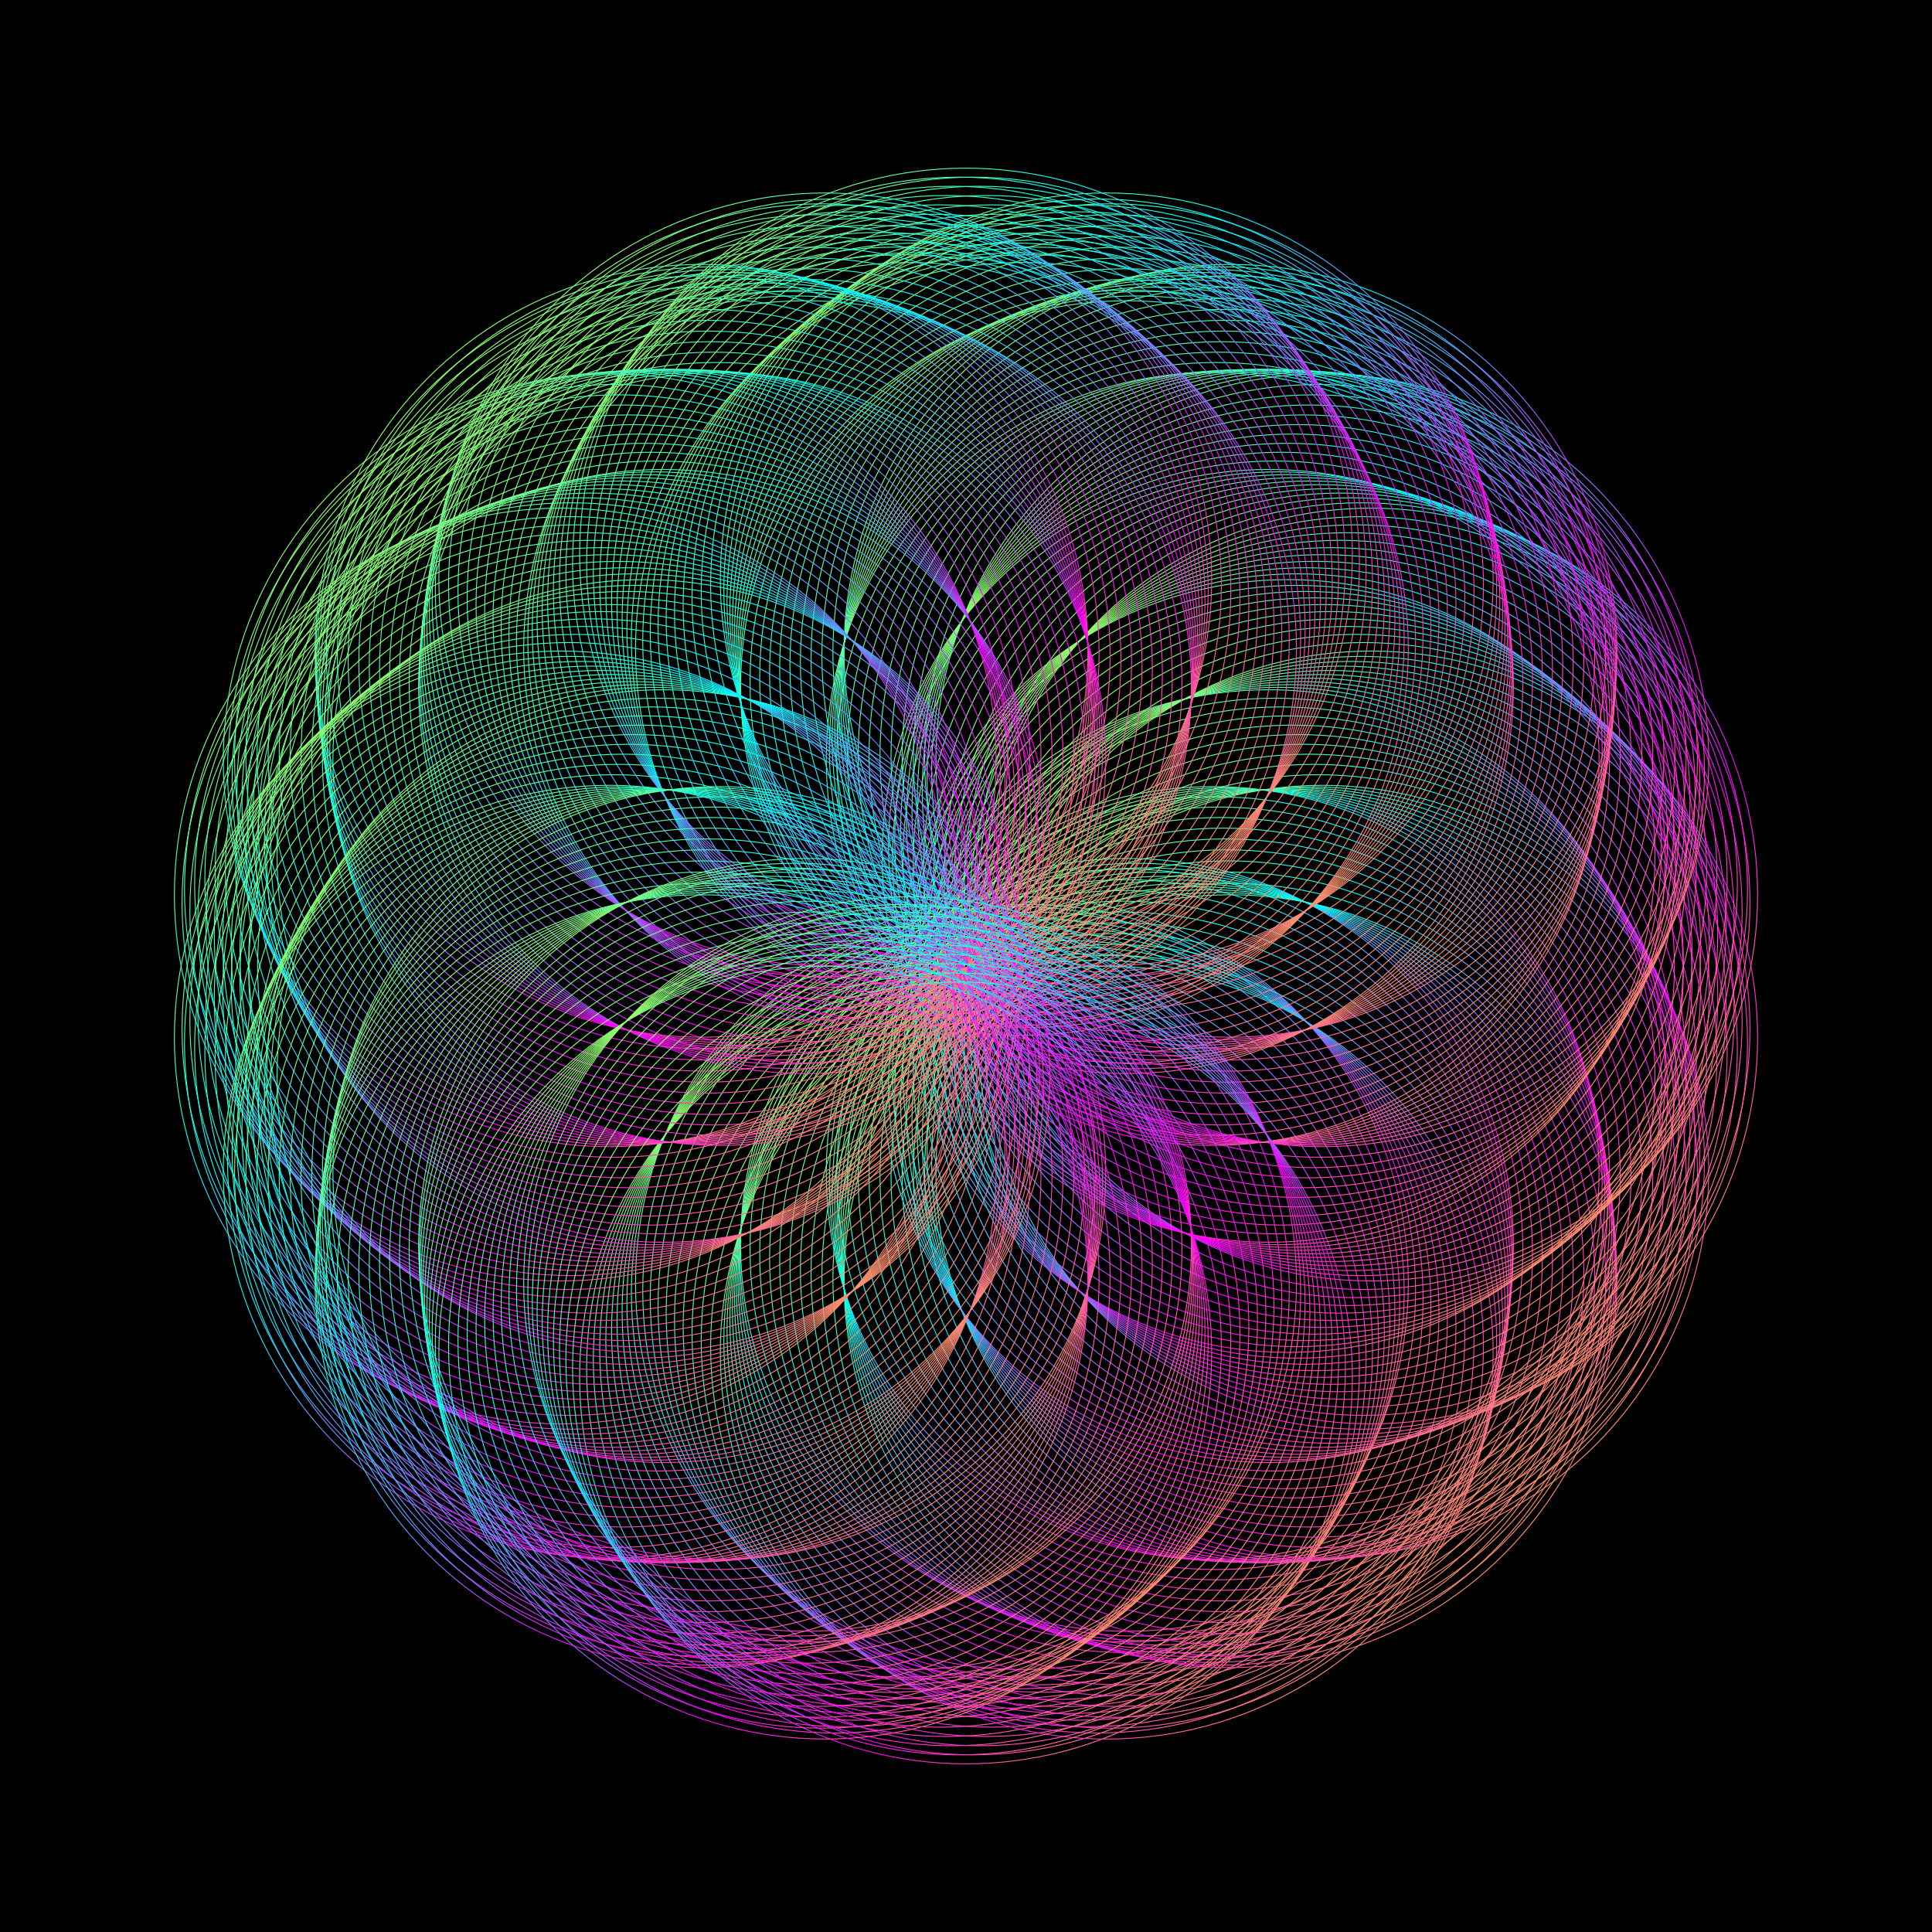 <?xml version="1.0" encoding="utf-8" ?>
<svg baseProfile="full" height="2160" version="1.1" width="2160" xmlns="http://www.w3.org/2000/svg" xmlns:ev="http://www.w3.org/2001/xml-events" xmlns:xlink="http://www.w3.org/1999/xlink"><rect width="100%" height="100%" fill="#333333" stroke="none"/><defs /><g fill="none" id="shape_group" stroke="url(#id2) none" stroke-width="1"><rect fill="#000" height="2160" stroke="#000" width="2160" x="0" y="0" /><circle cx="1080.0" cy="1540.0" fill-opacity="0.0" r="432.0" /><circle cx="1087.854" cy="1529.931" fill-opacity="0.0" r="432.0" /><circle cx="1095.356" cy="1519.732" fill-opacity="0.0" r="432.0" /><circle cx="1102.504" cy="1509.411" fill-opacity="0.0" r="432.0" /><circle cx="1109.298" cy="1498.977" fill-opacity="0.0" r="432.0" /><circle cx="1115.734" cy="1488.44" fill-opacity="0.0" r="432.0" /><circle cx="1121.811" cy="1477.809" fill-opacity="0.0" r="432.0" /><circle cx="1127.529" cy="1467.093" fill-opacity="0.0" r="432.0" /><circle cx="1132.886" cy="1456.302" fill-opacity="0.0" r="432.0" /><circle cx="1137.881" cy="1445.445" fill-opacity="0.0" r="432.0" /><circle cx="1142.513" cy="1434.531" fill-opacity="0.0" r="432.0" /><circle cx="1150.599" cy="1443.202" fill-opacity="0.0" r="432.0" /><circle cx="1159.006" cy="1451.696" fill-opacity="0.0" r="432.0" /><circle cx="1167.731" cy="1460.004" fill-opacity="0.0" r="432.0" /><circle cx="1176.769" cy="1468.118" fill-opacity="0.0" r="432.0" /><circle cx="1186.116" cy="1476.03" fill-opacity="0.0" r="432.0" /><circle cx="1195.768" cy="1483.73" fill-opacity="0.0" r="432.0" /><circle cx="1205.72" cy="1491.211" fill-opacity="0.0" r="432.0" /><circle cx="1215.967" cy="1498.465" fill-opacity="0.0" r="432.0" /><circle cx="1226.506" cy="1505.483" fill-opacity="0.0" r="432.0" /><circle cx="1237.329" cy="1512.259" fill-opacity="0.0" r="432.0" /><circle cx="1241.266" cy="1500.111" fill-opacity="0.0" r="432.0" /><circle cx="1244.827" cy="1487.961" fill-opacity="0.0" r="432.0" /><circle cx="1248.014" cy="1475.817" fill-opacity="0.0" r="432.0" /><circle cx="1250.829" cy="1463.689" fill-opacity="0.0" r="432.0" /><circle cx="1253.273" cy="1451.586" fill-opacity="0.0" r="432.0" /><circle cx="1255.348" cy="1439.518" fill-opacity="0.0" r="432.0" /><circle cx="1257.056" cy="1427.493" fill-opacity="0.0" r="432.0" /><circle cx="1258.399" cy="1415.52" fill-opacity="0.0" r="432.0" /><circle cx="1259.38" cy="1403.609" fill-opacity="0.0" r="432.0" /><circle cx="1260.0" cy="1391.769" fill-opacity="0.0" r="432.0" /><circle cx="1270.564" cy="1397.152" fill-opacity="0.0" r="432.0" /><circle cx="1281.369" cy="1402.258" fill-opacity="0.0" r="432.0" /><circle cx="1292.409" cy="1407.082" fill-opacity="0.0" r="432.0" /><circle cx="1303.677" cy="1411.615" fill-opacity="0.0" r="432.0" /><circle cx="1315.166" cy="1415.852" fill-opacity="0.0" r="432.0" /><circle cx="1326.87" cy="1419.787" fill-opacity="0.0" r="432.0" /><circle cx="1338.78" cy="1423.413" fill-opacity="0.0" r="432.0" /><circle cx="1350.891" cy="1426.725" fill-opacity="0.0" r="432.0" /><circle cx="1363.194" cy="1429.716" fill-opacity="0.0" r="432.0" /><circle cx="1375.682" cy="1432.38" fill-opacity="0.0" r="432.0" /><circle cx="1375.227" cy="1419.619" fill-opacity="0.0" r="432.0" /><circle cx="1374.417" cy="1406.984" fill-opacity="0.0" r="432.0" /><circle cx="1373.259" cy="1394.482" fill-opacity="0.0" r="432.0" /><circle cx="1371.757" cy="1382.123" fill-opacity="0.0" r="432.0" /><circle cx="1369.914" cy="1369.914" fill-opacity="0.0" r="432.0" /><circle cx="1367.736" cy="1357.863" fill-opacity="0.0" r="432.0" /><circle cx="1365.228" cy="1345.979" fill-opacity="0.0" r="432.0" /><circle cx="1362.395" cy="1334.27" fill-opacity="0.0" r="432.0" /><circle cx="1359.243" cy="1322.742" fill-opacity="0.0" r="432.0" /><circle cx="1355.776" cy="1311.404" fill-opacity="0.0" r="432.0" /><circle cx="1367.544" cy="1312.849" fill-opacity="0.0" r="432.0" /><circle cx="1379.444" cy="1313.951" fill-opacity="0.0" r="432.0" /><circle cx="1391.468" cy="1314.708" fill-opacity="0.0" r="432.0" /><circle cx="1403.607" cy="1315.114" fill-opacity="0.0" r="432.0" /><circle cx="1415.852" cy="1315.166" fill-opacity="0.0" r="432.0" /><circle cx="1428.196" cy="1314.861" fill-opacity="0.0" r="432.0" /><circle cx="1440.628" cy="1314.195" fill-opacity="0.0" r="432.0" /><circle cx="1453.141" cy="1313.164" fill-opacity="0.0" r="432.0" /><circle cx="1465.725" cy="1311.767" fill-opacity="0.0" r="432.0" /><circle cx="1478.372" cy="1310.0" fill-opacity="0.0" r="432.0" /><circle cx="1473.579" cy="1298.164" fill-opacity="0.0" r="432.0" /><circle cx="1468.497" cy="1286.567" fill-opacity="0.0" r="432.0" /><circle cx="1463.133" cy="1275.216" fill-opacity="0.0" r="432.0" /><circle cx="1457.493" cy="1264.116" fill-opacity="0.0" r="432.0" /><circle cx="1451.586" cy="1253.273" fill-opacity="0.0" r="432.0" /><circle cx="1445.418" cy="1242.695" fill-opacity="0.0" r="432.0" /><circle cx="1438.997" cy="1232.385" fill-opacity="0.0" r="432.0" /><circle cx="1432.33" cy="1222.351" fill-opacity="0.0" r="432.0" /><circle cx="1425.425" cy="1212.596" fill-opacity="0.0" r="432.0" /><circle cx="1418.289" cy="1203.127" fill-opacity="0.0" r="432.0" /><circle cx="1429.842" cy="1200.46" fill-opacity="0.0" r="432.0" /><circle cx="1441.401" cy="1197.426" fill-opacity="0.0" r="432.0" /><circle cx="1452.959" cy="1194.025" fill-opacity="0.0" r="432.0" /><circle cx="1464.505" cy="1190.255" fill-opacity="0.0" r="432.0" /><circle cx="1476.03" cy="1186.116" fill-opacity="0.0" r="432.0" /><circle cx="1487.524" cy="1181.607" fill-opacity="0.0" r="432.0" /><circle cx="1498.979" cy="1176.729" fill-opacity="0.0" r="432.0" /><circle cx="1510.385" cy="1171.481" fill-opacity="0.0" r="432.0" /><circle cx="1521.732" cy="1165.864" fill-opacity="0.0" r="432.0" /><circle cx="1533.012" cy="1159.878" fill-opacity="0.0" r="432.0" /><circle cx="1524.46" cy="1150.396" fill-opacity="0.0" r="432.0" /><circle cx="1515.718" cy="1141.236" fill-opacity="0.0" r="432.0" /><circle cx="1506.795" cy="1132.404" fill-opacity="0.0" r="432.0" /><circle cx="1497.699" cy="1123.902" fill-opacity="0.0" r="432.0" /><circle cx="1488.44" cy="1115.734" fill-opacity="0.0" r="432.0" /><circle cx="1479.026" cy="1107.903" fill-opacity="0.0" r="432.0" /><circle cx="1469.466" cy="1100.411" fill-opacity="0.0" r="432.0" /><circle cx="1459.769" cy="1093.262" fill-opacity="0.0" r="432.0" /><circle cx="1449.944" cy="1086.457" fill-opacity="0.0" r="432.0" /><circle cx="1440.0" cy="1080.0" fill-opacity="0.0" r="432.0" /><circle cx="1449.944" cy="1073.543" fill-opacity="0.0" r="432.0" /><circle cx="1459.769" cy="1066.738" fill-opacity="0.0" r="432.0" /><circle cx="1469.466" cy="1059.589" fill-opacity="0.0" r="432.0" /><circle cx="1479.026" cy="1052.097" fill-opacity="0.0" r="432.0" /><circle cx="1488.44" cy="1044.266" fill-opacity="0.0" r="432.0" /><circle cx="1497.699" cy="1036.098" fill-opacity="0.0" r="432.0" /><circle cx="1506.795" cy="1027.596" fill-opacity="0.0" r="432.0" /><circle cx="1515.718" cy="1018.764" fill-opacity="0.0" r="432.0" /><circle cx="1524.46" cy="1009.604" fill-opacity="0.0" r="432.0" /><circle cx="1533.012" cy="1000.122" fill-opacity="0.0" r="432.0" /><circle cx="1521.732" cy="994.136" fill-opacity="0.0" r="432.0" /><circle cx="1510.385" cy="988.519" fill-opacity="0.0" r="432.0" /><circle cx="1498.979" cy="983.271" fill-opacity="0.0" r="432.0" /><circle cx="1487.524" cy="978.393" fill-opacity="0.0" r="432.0" /><circle cx="1476.03" cy="973.884" fill-opacity="0.0" r="432.0" /><circle cx="1464.505" cy="969.745" fill-opacity="0.0" r="432.0" /><circle cx="1452.959" cy="965.975" fill-opacity="0.0" r="432.0" /><circle cx="1441.401" cy="962.574" fill-opacity="0.0" r="432.0" /><circle cx="1429.842" cy="959.54" fill-opacity="0.0" r="432.0" /><circle cx="1418.289" cy="956.873" fill-opacity="0.0" r="432.0" /><circle cx="1425.425" cy="947.404" fill-opacity="0.0" r="432.0" /><circle cx="1432.33" cy="937.649" fill-opacity="0.0" r="432.0" /><circle cx="1438.997" cy="927.615" fill-opacity="0.0" r="432.0" /><circle cx="1445.418" cy="917.305" fill-opacity="0.0" r="432.0" /><circle cx="1451.586" cy="906.727" fill-opacity="0.0" r="432.0" /><circle cx="1457.493" cy="895.884" fill-opacity="0.0" r="432.0" /><circle cx="1463.133" cy="884.784" fill-opacity="0.0" r="432.0" /><circle cx="1468.497" cy="873.433" fill-opacity="0.0" r="432.0" /><circle cx="1473.579" cy="861.836" fill-opacity="0.0" r="432.0" /><circle cx="1478.372" cy="850" fill-opacity="0.0" r="432.0" /><circle cx="1465.725" cy="848.233" fill-opacity="0.0" r="432.0" /><circle cx="1453.141" cy="846.836" fill-opacity="0.0" r="432.0" /><circle cx="1440.628" cy="845.805" fill-opacity="0.0" r="432.0" /><circle cx="1428.196" cy="845.139" fill-opacity="0.0" r="432.0" /><circle cx="1415.852" cy="844.834" fill-opacity="0.0" r="432.0" /><circle cx="1403.607" cy="844.886" fill-opacity="0.0" r="432.0" /><circle cx="1391.468" cy="845.292" fill-opacity="0.0" r="432.0" /><circle cx="1379.444" cy="846.049" fill-opacity="0.0" r="432.0" /><circle cx="1367.544" cy="847.151" fill-opacity="0.0" r="432.0" /><circle cx="1355.776" cy="848.596" fill-opacity="0.0" r="432.0" /><circle cx="1359.243" cy="837.258" fill-opacity="0.0" r="432.0" /><circle cx="1362.395" cy="825.73" fill-opacity="0.0" r="432.0" /><circle cx="1365.228" cy="814.021" fill-opacity="0.0" r="432.0" /><circle cx="1367.736" cy="802.137" fill-opacity="0.0" r="432.0" /><circle cx="1369.914" cy="790.086" fill-opacity="0.0" r="432.0" /><circle cx="1371.757" cy="777.877" fill-opacity="0.0" r="432.0" /><circle cx="1373.259" cy="765.518" fill-opacity="0.0" r="432.0" /><circle cx="1374.417" cy="753.016" fill-opacity="0.0" r="432.0" /><circle cx="1375.227" cy="740.381" fill-opacity="0.0" r="432.0" /><circle cx="1375.682" cy="727.62" fill-opacity="0.0" r="432.0" /><circle cx="1363.194" cy="730.284" fill-opacity="0.0" r="432.0" /><circle cx="1350.891" cy="733.275" fill-opacity="0.0" r="432.0" /><circle cx="1338.78" cy="736.587" fill-opacity="0.0" r="432.0" /><circle cx="1326.87" cy="740.213" fill-opacity="0.0" r="432.0" /><circle cx="1315.166" cy="744.148" fill-opacity="0.0" r="432.0" /><circle cx="1303.677" cy="748.385" fill-opacity="0.0" r="432.0" /><circle cx="1292.409" cy="752.918" fill-opacity="0.0" r="432.0" /><circle cx="1281.369" cy="757.742" fill-opacity="0.0" r="432.0" /><circle cx="1270.564" cy="762.848" fill-opacity="0.0" r="432.0" /><circle cx="1260.0" cy="768.231" fill-opacity="0.0" r="432.0" /><circle cx="1259.38" cy="756.391" fill-opacity="0.0" r="432.0" /><circle cx="1258.399" cy="744.48" fill-opacity="0.0" r="432.0" /><circle cx="1257.056" cy="732.507" fill-opacity="0.0" r="432.0" /><circle cx="1255.348" cy="720.482" fill-opacity="0.0" r="432.0" /><circle cx="1253.273" cy="708.414" fill-opacity="0.0" r="432.0" /><circle cx="1250.829" cy="696.311" fill-opacity="0.0" r="432.0" /><circle cx="1248.014" cy="684.183" fill-opacity="0.0" r="432.0" /><circle cx="1244.827" cy="672.039" fill-opacity="0.0" r="432.0" /><circle cx="1241.266" cy="659.889" fill-opacity="0.0" r="432.0" /><circle cx="1237.329" cy="647.741" fill-opacity="0.0" r="432.0" /><circle cx="1226.506" cy="654.517" fill-opacity="0.0" r="432.0" /><circle cx="1215.967" cy="661.535" fill-opacity="0.0" r="432.0" /><circle cx="1205.72" cy="668.789" fill-opacity="0.0" r="432.0" /><circle cx="1195.768" cy="676.27" fill-opacity="0.0" r="432.0" /><circle cx="1186.116" cy="683.97" fill-opacity="0.0" r="432.0" /><circle cx="1176.769" cy="691.882" fill-opacity="0.0" r="432.0" /><circle cx="1167.731" cy="699.996" fill-opacity="0.0" r="432.0" /><circle cx="1159.006" cy="708.304" fill-opacity="0.0" r="432.0" /><circle cx="1150.599" cy="716.798" fill-opacity="0.0" r="432.0" /><circle cx="1142.513" cy="725.469" fill-opacity="0.0" r="432.0" /><circle cx="1137.881" cy="714.555" fill-opacity="0.0" r="432.0" /><circle cx="1132.886" cy="703.698" fill-opacity="0.0" r="432.0" /><circle cx="1127.529" cy="692.907" fill-opacity="0.0" r="432.0" /><circle cx="1121.811" cy="682.191" fill-opacity="0.0" r="432.0" /><circle cx="1115.734" cy="671.56" fill-opacity="0.0" r="432.0" /><circle cx="1109.298" cy="661.023" fill-opacity="0.0" r="432.0" /><circle cx="1102.504" cy="650.589" fill-opacity="0.0" r="432.0" /><circle cx="1095.356" cy="640.268" fill-opacity="0.0" r="432.0" /><circle cx="1087.854" cy="630.069" fill-opacity="0.0" r="432.0" /><circle cx="1080.0" cy="620.0" fill-opacity="0.0" r="432.0" /><circle cx="1072.146" cy="630.069" fill-opacity="0.0" r="432.0" /><circle cx="1064.644" cy="640.268" fill-opacity="0.0" r="432.0" /><circle cx="1057.496" cy="650.589" fill-opacity="0.0" r="432.0" /><circle cx="1050.702" cy="661.023" fill-opacity="0.0" r="432.0" /><circle cx="1044.266" cy="671.56" fill-opacity="0.0" r="432.0" /><circle cx="1038.189" cy="682.191" fill-opacity="0.0" r="432.0" /><circle cx="1032.471" cy="692.907" fill-opacity="0.0" r="432.0" /><circle cx="1027.114" cy="703.698" fill-opacity="0.0" r="432.0" /><circle cx="1022.119" cy="714.555" fill-opacity="0.0" r="432.0" /><circle cx="1017.487" cy="725.469" fill-opacity="0.0" r="432.0" /><circle cx="1009.401" cy="716.798" fill-opacity="0.0" r="432.0" /><circle cx="1000.994" cy="708.304" fill-opacity="0.0" r="432.0" /><circle cx="992.269" cy="699.996" fill-opacity="0.0" r="432.0" /><circle cx="983.231" cy="691.882" fill-opacity="0.0" r="432.0" /><circle cx="973.884" cy="683.97" fill-opacity="0.0" r="432.0" /><circle cx="964.232" cy="676.27" fill-opacity="0.0" r="432.0" /><circle cx="954.28" cy="668.789" fill-opacity="0.0" r="432.0" /><circle cx="944.033" cy="661.535" fill-opacity="0.0" r="432.0" /><circle cx="933.494" cy="654.517" fill-opacity="0.0" r="432.0" /><circle cx="922.671" cy="647.741" fill-opacity="0.0" r="432.0" /><circle cx="918.734" cy="659.889" fill-opacity="0.0" r="432.0" /><circle cx="915.173" cy="672.039" fill-opacity="0.0" r="432.0" /><circle cx="911.986" cy="684.183" fill-opacity="0.0" r="432.0" /><circle cx="909.171" cy="696.311" fill-opacity="0.0" r="432.0" /><circle cx="906.727" cy="708.414" fill-opacity="0.0" r="432.0" /><circle cx="904.652" cy="720.482" fill-opacity="0.0" r="432.0" /><circle cx="902.944" cy="732.507" fill-opacity="0.0" r="432.0" /><circle cx="901.601" cy="744.48" fill-opacity="0.0" r="432.0" /><circle cx="900.62" cy="756.391" fill-opacity="0.0" r="432.0" /><circle cx="900.0" cy="768.231" fill-opacity="0.0" r="432.0" /><circle cx="889.436" cy="762.848" fill-opacity="0.0" r="432.0" /><circle cx="878.631" cy="757.742" fill-opacity="0.0" r="432.0" /><circle cx="867.591" cy="752.918" fill-opacity="0.0" r="432.0" /><circle cx="856.323" cy="748.385" fill-opacity="0.0" r="432.0" /><circle cx="844.834" cy="744.148" fill-opacity="0.0" r="432.0" /><circle cx="833.13" cy="740.213" fill-opacity="0.0" r="432.0" /><circle cx="821.22" cy="736.587" fill-opacity="0.0" r="432.0" /><circle cx="809.109" cy="733.275" fill-opacity="0.0" r="432.0" /><circle cx="796.806" cy="730.284" fill-opacity="0.0" r="432.0" /><circle cx="784.318" cy="727.62" fill-opacity="0.0" r="432.0" /><circle cx="784.773" cy="740.381" fill-opacity="0.0" r="432.0" /><circle cx="785.583" cy="753.016" fill-opacity="0.0" r="432.0" /><circle cx="786.741" cy="765.518" fill-opacity="0.0" r="432.0" /><circle cx="788.243" cy="777.877" fill-opacity="0.0" r="432.0" /><circle cx="790.086" cy="790.086" fill-opacity="0.0" r="432.0" /><circle cx="792.264" cy="802.137" fill-opacity="0.0" r="432.0" /><circle cx="794.772" cy="814.021" fill-opacity="0.0" r="432.0" /><circle cx="797.605" cy="825.73" fill-opacity="0.0" r="432.0" /><circle cx="800.757" cy="837.258" fill-opacity="0.0" r="432.0" /><circle cx="804.224" cy="848.596" fill-opacity="0.0" r="432.0" /><circle cx="792.456" cy="847.151" fill-opacity="0.0" r="432.0" /><circle cx="780.556" cy="846.049" fill-opacity="0.0" r="432.0" /><circle cx="768.532" cy="845.292" fill-opacity="0.0" r="432.0" /><circle cx="756.393" cy="844.886" fill-opacity="0.0" r="432.0" /><circle cx="744.148" cy="844.834" fill-opacity="0.0" r="432.0" /><circle cx="731.804" cy="845.139" fill-opacity="0.0" r="432.0" /><circle cx="719.372" cy="845.805" fill-opacity="0.0" r="432.0" /><circle cx="706.859" cy="846.836" fill-opacity="0.0" r="432.0" /><circle cx="694.275" cy="848.233" fill-opacity="0.0" r="432.0" /><circle cx="681.628" cy="850" fill-opacity="0.0" r="432.0" /><circle cx="686.421" cy="861.836" fill-opacity="0.0" r="432.0" /><circle cx="691.503" cy="873.433" fill-opacity="0.0" r="432.0" /><circle cx="696.867" cy="884.784" fill-opacity="0.0" r="432.0" /><circle cx="702.507" cy="895.884" fill-opacity="0.0" r="432.0" /><circle cx="708.414" cy="906.727" fill-opacity="0.0" r="432.0" /><circle cx="714.582" cy="917.305" fill-opacity="0.0" r="432.0" /><circle cx="721.003" cy="927.615" fill-opacity="0.0" r="432.0" /><circle cx="727.67" cy="937.649" fill-opacity="0.0" r="432.0" /><circle cx="734.575" cy="947.404" fill-opacity="0.0" r="432.0" /><circle cx="741.711" cy="956.873" fill-opacity="0.0" r="432.0" /><circle cx="730.158" cy="959.54" fill-opacity="0.0" r="432.0" /><circle cx="718.599" cy="962.574" fill-opacity="0.0" r="432.0" /><circle cx="707.041" cy="965.975" fill-opacity="0.0" r="432.0" /><circle cx="695.495" cy="969.745" fill-opacity="0.0" r="432.0" /><circle cx="683.97" cy="973.884" fill-opacity="0.0" r="432.0" /><circle cx="672.476" cy="978.393" fill-opacity="0.0" r="432.0" /><circle cx="661.021" cy="983.271" fill-opacity="0.0" r="432.0" /><circle cx="649.615" cy="988.519" fill-opacity="0.0" r="432.0" /><circle cx="638.268" cy="994.136" fill-opacity="0.0" r="432.0" /><circle cx="626.988" cy="1000.122" fill-opacity="0.0" r="432.0" /><circle cx="635.54" cy="1009.604" fill-opacity="0.0" r="432.0" /><circle cx="644.282" cy="1018.764" fill-opacity="0.0" r="432.0" /><circle cx="653.205" cy="1027.596" fill-opacity="0.0" r="432.0" /><circle cx="662.301" cy="1036.098" fill-opacity="0.0" r="432.0" /><circle cx="671.56" cy="1044.266" fill-opacity="0.0" r="432.0" /><circle cx="680.974" cy="1052.097" fill-opacity="0.0" r="432.0" /><circle cx="690.534" cy="1059.589" fill-opacity="0.0" r="432.0" /><circle cx="700.231" cy="1066.738" fill-opacity="0.0" r="432.0" /><circle cx="710.056" cy="1073.543" fill-opacity="0.0" r="432.0" /><circle cx="720.0" cy="1080.0" fill-opacity="0.0" r="432.0" /><circle cx="710.056" cy="1086.457" fill-opacity="0.0" r="432.0" /><circle cx="700.231" cy="1093.262" fill-opacity="0.0" r="432.0" /><circle cx="690.534" cy="1100.411" fill-opacity="0.0" r="432.0" /><circle cx="680.974" cy="1107.903" fill-opacity="0.0" r="432.0" /><circle cx="671.56" cy="1115.734" fill-opacity="0.0" r="432.0" /><circle cx="662.301" cy="1123.902" fill-opacity="0.0" r="432.0" /><circle cx="653.205" cy="1132.404" fill-opacity="0.0" r="432.0" /><circle cx="644.282" cy="1141.236" fill-opacity="0.0" r="432.0" /><circle cx="635.54" cy="1150.396" fill-opacity="0.0" r="432.0" /><circle cx="626.988" cy="1159.878" fill-opacity="0.0" r="432.0" /><circle cx="638.268" cy="1165.864" fill-opacity="0.0" r="432.0" /><circle cx="649.615" cy="1171.481" fill-opacity="0.0" r="432.0" /><circle cx="661.021" cy="1176.729" fill-opacity="0.0" r="432.0" /><circle cx="672.476" cy="1181.607" fill-opacity="0.0" r="432.0" /><circle cx="683.97" cy="1186.116" fill-opacity="0.0" r="432.0" /><circle cx="695.495" cy="1190.255" fill-opacity="0.0" r="432.0" /><circle cx="707.041" cy="1194.025" fill-opacity="0.0" r="432.0" /><circle cx="718.599" cy="1197.426" fill-opacity="0.0" r="432.0" /><circle cx="730.158" cy="1200.46" fill-opacity="0.0" r="432.0" /><circle cx="741.711" cy="1203.127" fill-opacity="0.0" r="432.0" /><circle cx="734.575" cy="1212.596" fill-opacity="0.0" r="432.0" /><circle cx="727.67" cy="1222.351" fill-opacity="0.0" r="432.0" /><circle cx="721.003" cy="1232.385" fill-opacity="0.0" r="432.0" /><circle cx="714.582" cy="1242.695" fill-opacity="0.0" r="432.0" /><circle cx="708.414" cy="1253.273" fill-opacity="0.0" r="432.0" /><circle cx="702.507" cy="1264.116" fill-opacity="0.0" r="432.0" /><circle cx="696.867" cy="1275.216" fill-opacity="0.0" r="432.0" /><circle cx="691.503" cy="1286.567" fill-opacity="0.0" r="432.0" /><circle cx="686.421" cy="1298.164" fill-opacity="0.0" r="432.0" /><circle cx="681.628" cy="1310.0" fill-opacity="0.0" r="432.0" /><circle cx="694.275" cy="1311.767" fill-opacity="0.0" r="432.0" /><circle cx="706.859" cy="1313.164" fill-opacity="0.0" r="432.0" /><circle cx="719.372" cy="1314.195" fill-opacity="0.0" r="432.0" /><circle cx="731.804" cy="1314.861" fill-opacity="0.0" r="432.0" /><circle cx="744.148" cy="1315.166" fill-opacity="0.0" r="432.0" /><circle cx="756.393" cy="1315.114" fill-opacity="0.0" r="432.0" /><circle cx="768.532" cy="1314.708" fill-opacity="0.0" r="432.0" /><circle cx="780.556" cy="1313.951" fill-opacity="0.0" r="432.0" /><circle cx="792.456" cy="1312.849" fill-opacity="0.0" r="432.0" /><circle cx="804.224" cy="1311.404" fill-opacity="0.0" r="432.0" /><circle cx="800.757" cy="1322.742" fill-opacity="0.0" r="432.0" /><circle cx="797.605" cy="1334.27" fill-opacity="0.0" r="432.0" /><circle cx="794.772" cy="1345.979" fill-opacity="0.0" r="432.0" /><circle cx="792.264" cy="1357.863" fill-opacity="0.0" r="432.0" /><circle cx="790.086" cy="1369.914" fill-opacity="0.0" r="432.0" /><circle cx="788.243" cy="1382.123" fill-opacity="0.0" r="432.0" /><circle cx="786.741" cy="1394.482" fill-opacity="0.0" r="432.0" /><circle cx="785.583" cy="1406.984" fill-opacity="0.0" r="432.0" /><circle cx="784.773" cy="1419.619" fill-opacity="0.0" r="432.0" /><circle cx="784.318" cy="1432.38" fill-opacity="0.0" r="432.0" /><circle cx="796.806" cy="1429.716" fill-opacity="0.0" r="432.0" /><circle cx="809.109" cy="1426.725" fill-opacity="0.0" r="432.0" /><circle cx="821.22" cy="1423.413" fill-opacity="0.0" r="432.0" /><circle cx="833.13" cy="1419.787" fill-opacity="0.0" r="432.0" /><circle cx="844.834" cy="1415.852" fill-opacity="0.0" r="432.0" /><circle cx="856.323" cy="1411.615" fill-opacity="0.0" r="432.0" /><circle cx="867.591" cy="1407.082" fill-opacity="0.0" r="432.0" /><circle cx="878.631" cy="1402.258" fill-opacity="0.0" r="432.0" /><circle cx="889.436" cy="1397.152" fill-opacity="0.0" r="432.0" /><circle cx="900" cy="1391.769" fill-opacity="0.0" r="432.0" /><circle cx="900.62" cy="1403.609" fill-opacity="0.0" r="432.0" /><circle cx="901.601" cy="1415.52" fill-opacity="0.0" r="432.0" /><circle cx="902.944" cy="1427.493" fill-opacity="0.0" r="432.0" /><circle cx="904.652" cy="1439.518" fill-opacity="0.0" r="432.0" /><circle cx="906.727" cy="1451.586" fill-opacity="0.0" r="432.0" /><circle cx="909.171" cy="1463.689" fill-opacity="0.0" r="432.0" /><circle cx="911.986" cy="1475.817" fill-opacity="0.0" r="432.0" /><circle cx="915.173" cy="1487.961" fill-opacity="0.0" r="432.0" /><circle cx="918.734" cy="1500.111" fill-opacity="0.0" r="432.0" /><circle cx="922.671" cy="1512.259" fill-opacity="0.0" r="432.0" /><circle cx="933.494" cy="1505.483" fill-opacity="0.0" r="432.0" /><circle cx="944.033" cy="1498.465" fill-opacity="0.0" r="432.0" /><circle cx="954.28" cy="1491.211" fill-opacity="0.0" r="432.0" /><circle cx="964.232" cy="1483.73" fill-opacity="0.0" r="432.0" /><circle cx="973.884" cy="1476.03" fill-opacity="0.0" r="432.0" /><circle cx="983.231" cy="1468.118" fill-opacity="0.0" r="432.0" /><circle cx="992.269" cy="1460.004" fill-opacity="0.0" r="432.0" /><circle cx="1000.994" cy="1451.696" fill-opacity="0.0" r="432.0" /><circle cx="1009.401" cy="1443.202" fill-opacity="0.0" r="432.0" /><circle cx="1017.487" cy="1434.531" fill-opacity="0.0" r="432.0" /><circle cx="1022.119" cy="1445.445" fill-opacity="0.0" r="432.0" /><circle cx="1027.114" cy="1456.302" fill-opacity="0.0" r="432.0" /><circle cx="1032.471" cy="1467.093" fill-opacity="0.0" r="432.0" /><circle cx="1038.189" cy="1477.809" fill-opacity="0.0" r="432.0" /><circle cx="1044.266" cy="1488.44" fill-opacity="0.0" r="432.0" /><circle cx="1050.702" cy="1498.977" fill-opacity="0.0" r="432.0" /><circle cx="1057.496" cy="1509.411" fill-opacity="0.0" r="432.0" /><circle cx="1064.644" cy="1519.732" fill-opacity="0.0" r="432.0" /><circle cx="1072.146" cy="1529.931" fill-opacity="0.0" r="432.0" /></g><linearGradient id="id2" x1="0" x2="1" y1="0" y2="1"><stop offset="0.0" stop-color="#FF0" /><stop offset="0.333" stop-color="#0FF" /><stop offset="0.667" stop-color="#F0F" /><stop offset="1" stop-color="#FF0" /></linearGradient></svg>